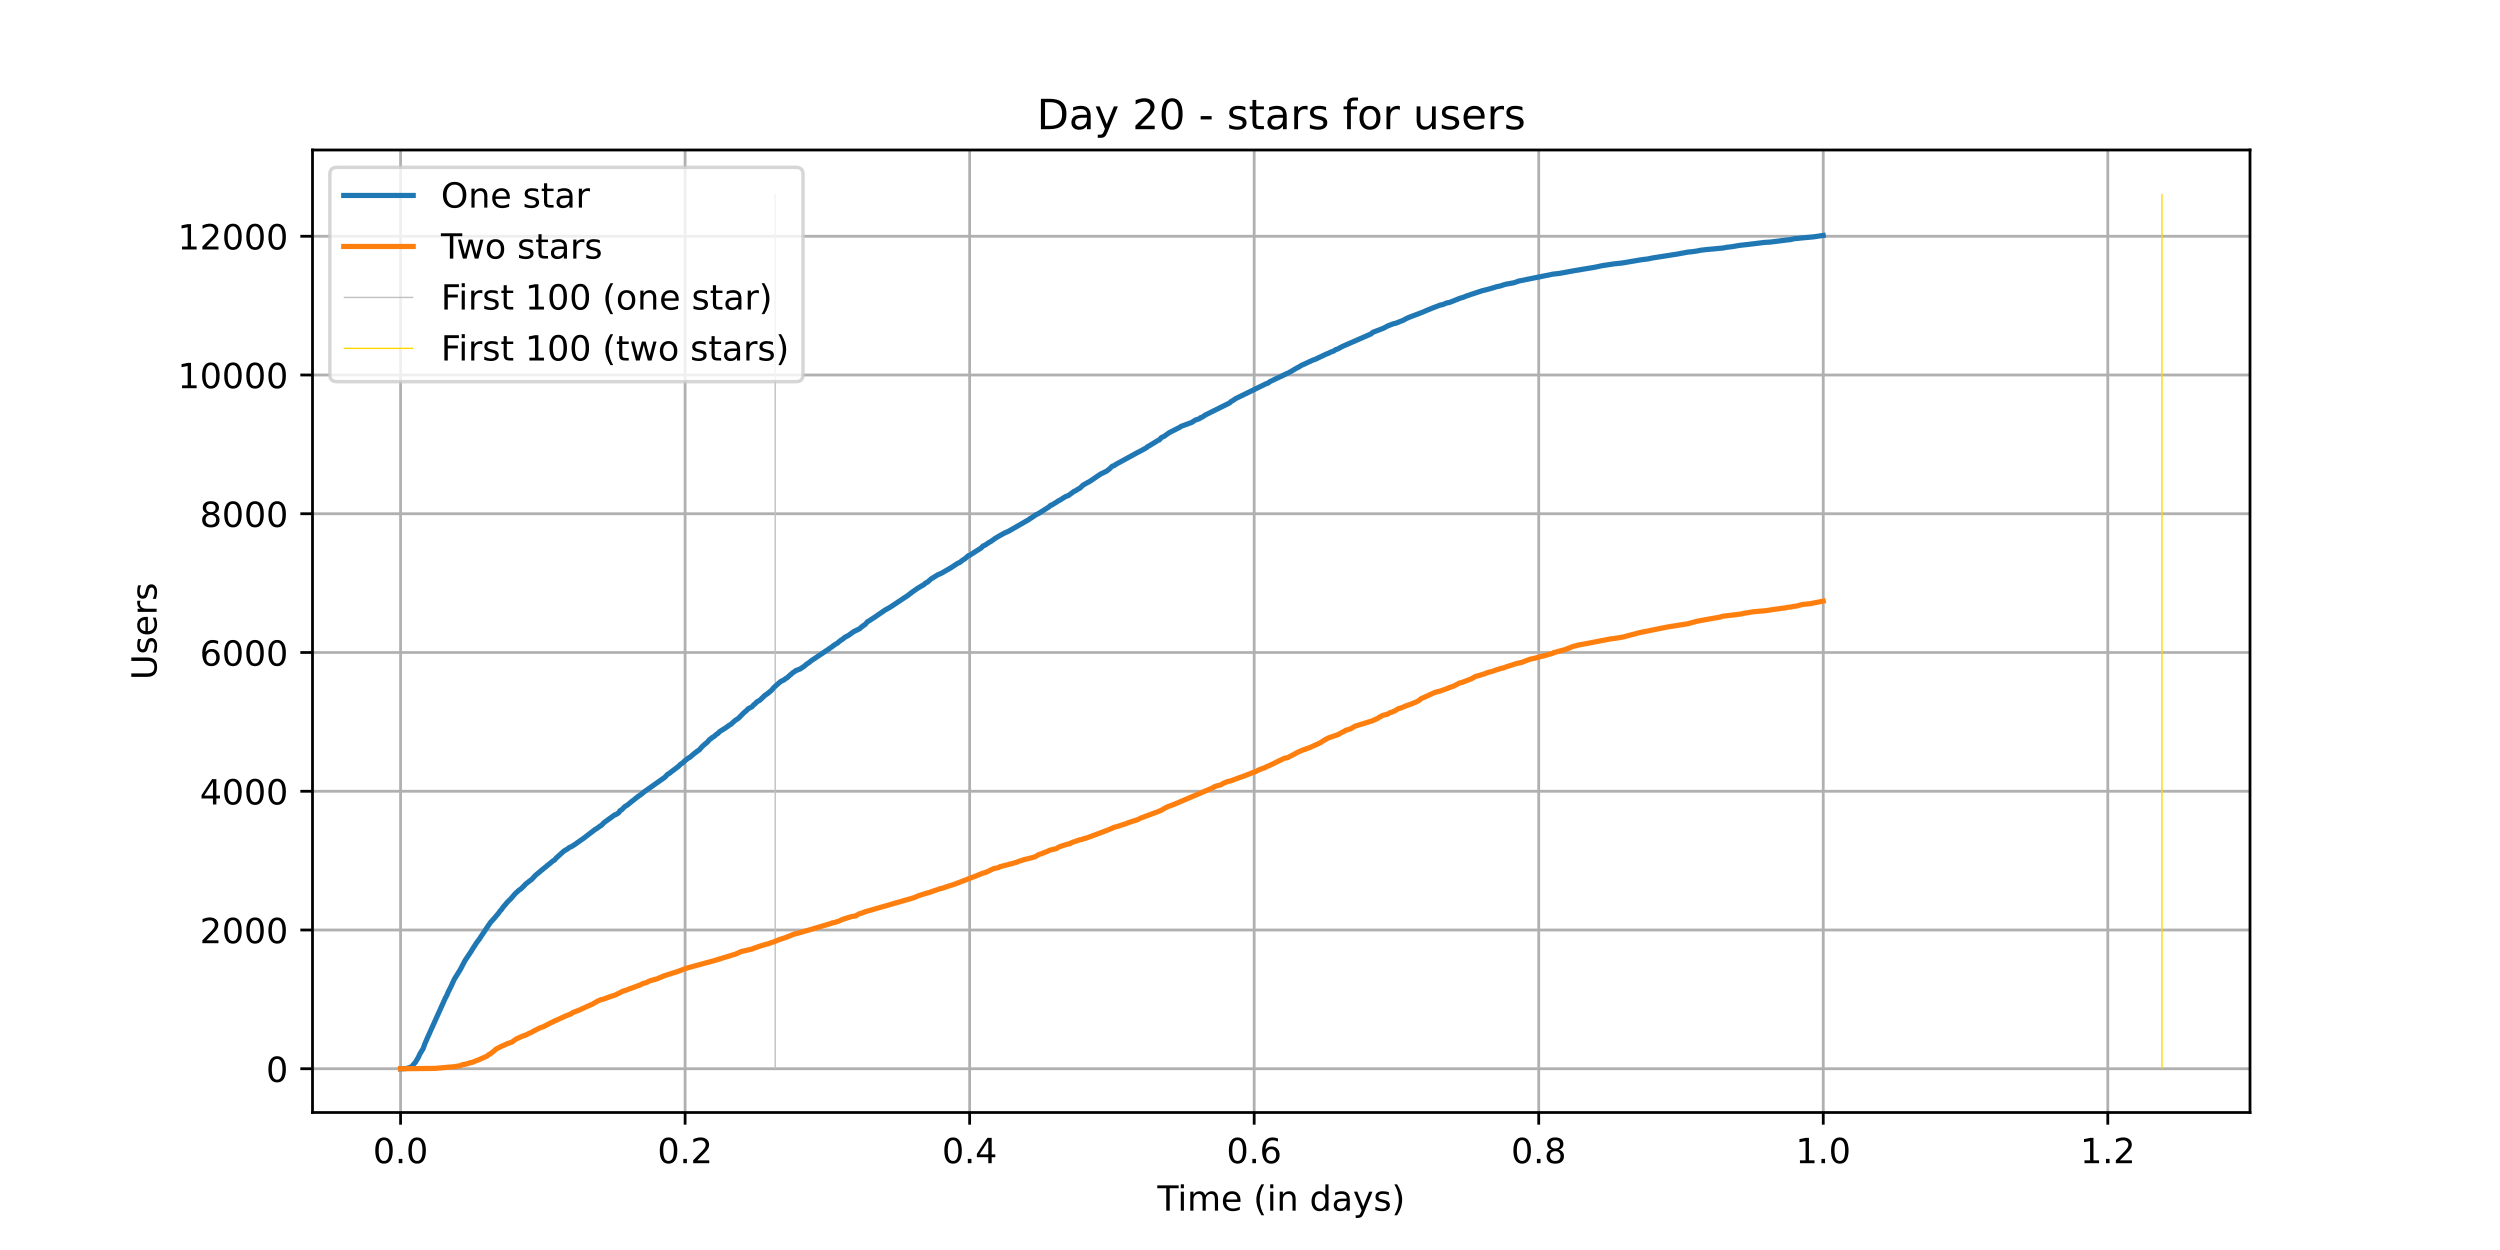 <?xml version="1.0" encoding="utf-8" standalone="no"?>
<!DOCTYPE svg PUBLIC "-//W3C//DTD SVG 1.1//EN"
  "http://www.w3.org/Graphics/SVG/1.1/DTD/svg11.dtd">
<!-- Created with matplotlib (https://matplotlib.org/) -->
<svg height="360pt" version="1.1" viewBox="0 0 720 360" width="720pt" xmlns="http://www.w3.org/2000/svg" xmlns:xlink="http://www.w3.org/1999/xlink">
 <defs>
  <style type="text/css">*{stroke-linecap:butt;stroke-linejoin:round;}</style>
 </defs>
 <g id="figure_1">
  <g id="patch_1">
   <path d="M 0 360 
L 720 360 
L 720 0 
L 0 0 
z
" style="fill:#ffffff;"/>
  </g>
  <g id="axes_1">
   <g id="patch_2">
    <path d="M 90 320.4 
L 648 320.4 
L 648 43.2 
L 90 43.2 
z
" style="fill:#ffffff;"/>
   </g>
   <g id="matplotlib.axis_1">
    <g id="xtick_1">
     <g id="line2d_1">
      <path clip-path="url(#p0e2bf2581a)" d="M 115.364 320.4 
L 115.364 43.2 
" style="fill:none;stroke:#b0b0b0;stroke-linecap:square;stroke-width:0.8;"/>
     </g>
     <g id="line2d_2">
      <defs>
       <path d="M 0 0 
L 0 3.5 
" id="mcbd7e2a785" style="stroke:#000000;stroke-width:0.8;"/>
      </defs>
      <g>
       <use style="stroke:#000000;stroke-width:0.8;" x="115.364" xlink:href="#mcbd7e2a785" y="320.4"/>
      </g>
     </g>
     <g id="text_1">
      <!-- 0.0 -->
      <g transform="translate(107.412 334.998)scale(0.1 -0.1)">
       <defs>
        <path d="M 31.781 66.406 
Q 24.172 66.406 20.328 58.906 
Q 16.5 51.422 16.5 36.375 
Q 16.5 21.391 20.328 13.891 
Q 24.172 6.391 31.781 6.391 
Q 39.453 6.391 43.281 13.891 
Q 47.125 21.391 47.125 36.375 
Q 47.125 51.422 43.281 58.906 
Q 39.453 66.406 31.781 66.406 
z
M 31.781 74.219 
Q 44.047 74.219 50.516 64.516 
Q 56.984 54.828 56.984 36.375 
Q 56.984 17.969 50.516 8.266 
Q 44.047 -1.422 31.781 -1.422 
Q 19.531 -1.422 13.062 8.266 
Q 6.594 17.969 6.594 36.375 
Q 6.594 54.828 13.062 64.516 
Q 19.531 74.219 31.781 74.219 
z
" id="DejaVuSans-48"/>
        <path d="M 10.688 12.406 
L 21 12.406 
L 21 0 
L 10.688 0 
z
" id="DejaVuSans-46"/>
       </defs>
       <use xlink:href="#DejaVuSans-48"/>
       <use x="63.623" xlink:href="#DejaVuSans-46"/>
       <use x="95.41" xlink:href="#DejaVuSans-48"/>
      </g>
     </g>
    </g>
    <g id="xtick_2">
     <g id="line2d_3">
      <path clip-path="url(#p0e2bf2581a)" d="M 197.31 320.4 
L 197.31 43.2 
" style="fill:none;stroke:#b0b0b0;stroke-linecap:square;stroke-width:0.8;"/>
     </g>
     <g id="line2d_4">
      <g>
       <use style="stroke:#000000;stroke-width:0.8;" x="197.31" xlink:href="#mcbd7e2a785" y="320.4"/>
      </g>
     </g>
     <g id="text_2">
      <!-- 0.2 -->
      <g transform="translate(189.359 334.998)scale(0.1 -0.1)">
       <defs>
        <path d="M 19.188 8.297 
L 53.609 8.297 
L 53.609 0 
L 7.328 0 
L 7.328 8.297 
Q 12.938 14.109 22.625 23.891 
Q 32.328 33.688 34.812 36.531 
Q 39.547 41.844 41.422 45.531 
Q 43.312 49.219 43.312 52.781 
Q 43.312 58.594 39.234 62.25 
Q 35.156 65.922 28.609 65.922 
Q 23.969 65.922 18.812 64.312 
Q 13.672 62.703 7.812 59.422 
L 7.812 69.391 
Q 13.766 71.781 18.938 73 
Q 24.125 74.219 28.422 74.219 
Q 39.75 74.219 46.484 68.547 
Q 53.219 62.891 53.219 53.422 
Q 53.219 48.922 51.531 44.891 
Q 49.859 40.875 45.406 35.406 
Q 44.188 33.984 37.641 27.219 
Q 31.109 20.453 19.188 8.297 
z
" id="DejaVuSans-50"/>
       </defs>
       <use xlink:href="#DejaVuSans-48"/>
       <use x="63.623" xlink:href="#DejaVuSans-46"/>
       <use x="95.41" xlink:href="#DejaVuSans-50"/>
      </g>
     </g>
    </g>
    <g id="xtick_3">
     <g id="line2d_5">
      <path clip-path="url(#p0e2bf2581a)" d="M 279.257 320.4 
L 279.257 43.2 
" style="fill:none;stroke:#b0b0b0;stroke-linecap:square;stroke-width:0.8;"/>
     </g>
     <g id="line2d_6">
      <g>
       <use style="stroke:#000000;stroke-width:0.8;" x="279.257" xlink:href="#mcbd7e2a785" y="320.4"/>
      </g>
     </g>
     <g id="text_3">
      <!-- 0.4 -->
      <g transform="translate(271.305 334.998)scale(0.1 -0.1)">
       <defs>
        <path d="M 37.797 64.312 
L 12.891 25.391 
L 37.797 25.391 
z
M 35.203 72.906 
L 47.609 72.906 
L 47.609 25.391 
L 58.016 25.391 
L 58.016 17.188 
L 47.609 17.188 
L 47.609 0 
L 37.797 0 
L 37.797 17.188 
L 4.891 17.188 
L 4.891 26.703 
z
" id="DejaVuSans-52"/>
       </defs>
       <use xlink:href="#DejaVuSans-48"/>
       <use x="63.623" xlink:href="#DejaVuSans-46"/>
       <use x="95.41" xlink:href="#DejaVuSans-52"/>
      </g>
     </g>
    </g>
    <g id="xtick_4">
     <g id="line2d_7">
      <path clip-path="url(#p0e2bf2581a)" d="M 361.204 320.4 
L 361.204 43.2 
" style="fill:none;stroke:#b0b0b0;stroke-linecap:square;stroke-width:0.8;"/>
     </g>
     <g id="line2d_8">
      <g>
       <use style="stroke:#000000;stroke-width:0.8;" x="361.204" xlink:href="#mcbd7e2a785" y="320.4"/>
      </g>
     </g>
     <g id="text_4">
      <!-- 0.6 -->
      <g transform="translate(353.252 334.998)scale(0.1 -0.1)">
       <defs>
        <path d="M 33.016 40.375 
Q 26.375 40.375 22.484 35.828 
Q 18.609 31.297 18.609 23.391 
Q 18.609 15.531 22.484 10.953 
Q 26.375 6.391 33.016 6.391 
Q 39.656 6.391 43.531 10.953 
Q 47.406 15.531 47.406 23.391 
Q 47.406 31.297 43.531 35.828 
Q 39.656 40.375 33.016 40.375 
z
M 52.594 71.297 
L 52.594 62.312 
Q 48.875 64.062 45.094 64.984 
Q 41.312 65.922 37.594 65.922 
Q 27.828 65.922 22.672 59.328 
Q 17.531 52.734 16.797 39.406 
Q 19.672 43.656 24.016 45.922 
Q 28.375 48.188 33.594 48.188 
Q 44.578 48.188 50.953 41.516 
Q 57.328 34.859 57.328 23.391 
Q 57.328 12.156 50.688 5.359 
Q 44.047 -1.422 33.016 -1.422 
Q 20.359 -1.422 13.672 8.266 
Q 6.984 17.969 6.984 36.375 
Q 6.984 53.656 15.188 63.938 
Q 23.391 74.219 37.203 74.219 
Q 40.922 74.219 44.703 73.484 
Q 48.484 72.75 52.594 71.297 
z
" id="DejaVuSans-54"/>
       </defs>
       <use xlink:href="#DejaVuSans-48"/>
       <use x="63.623" xlink:href="#DejaVuSans-46"/>
       <use x="95.41" xlink:href="#DejaVuSans-54"/>
      </g>
     </g>
    </g>
    <g id="xtick_5">
     <g id="line2d_9">
      <path clip-path="url(#p0e2bf2581a)" d="M 443.15 320.4 
L 443.15 43.2 
" style="fill:none;stroke:#b0b0b0;stroke-linecap:square;stroke-width:0.8;"/>
     </g>
     <g id="line2d_10">
      <g>
       <use style="stroke:#000000;stroke-width:0.8;" x="443.15" xlink:href="#mcbd7e2a785" y="320.4"/>
      </g>
     </g>
     <g id="text_5">
      <!-- 0.8 -->
      <g transform="translate(435.199 334.998)scale(0.1 -0.1)">
       <defs>
        <path d="M 31.781 34.625 
Q 24.75 34.625 20.719 30.859 
Q 16.703 27.094 16.703 20.516 
Q 16.703 13.922 20.719 10.156 
Q 24.75 6.391 31.781 6.391 
Q 38.812 6.391 42.859 10.172 
Q 46.922 13.969 46.922 20.516 
Q 46.922 27.094 42.891 30.859 
Q 38.875 34.625 31.781 34.625 
z
M 21.922 38.812 
Q 15.578 40.375 12.031 44.719 
Q 8.5 49.078 8.5 55.328 
Q 8.5 64.062 14.719 69.141 
Q 20.953 74.219 31.781 74.219 
Q 42.672 74.219 48.875 69.141 
Q 55.078 64.062 55.078 55.328 
Q 55.078 49.078 51.531 44.719 
Q 48 40.375 41.703 38.812 
Q 48.828 37.156 52.797 32.312 
Q 56.781 27.484 56.781 20.516 
Q 56.781 9.906 50.312 4.234 
Q 43.844 -1.422 31.781 -1.422 
Q 19.734 -1.422 13.25 4.234 
Q 6.781 9.906 6.781 20.516 
Q 6.781 27.484 10.781 32.312 
Q 14.797 37.156 21.922 38.812 
z
M 18.312 54.391 
Q 18.312 48.734 21.844 45.562 
Q 25.391 42.391 31.781 42.391 
Q 38.141 42.391 41.719 45.562 
Q 45.312 48.734 45.312 54.391 
Q 45.312 60.062 41.719 63.234 
Q 38.141 66.406 31.781 66.406 
Q 25.391 66.406 21.844 63.234 
Q 18.312 60.062 18.312 54.391 
z
" id="DejaVuSans-56"/>
       </defs>
       <use xlink:href="#DejaVuSans-48"/>
       <use x="63.623" xlink:href="#DejaVuSans-46"/>
       <use x="95.41" xlink:href="#DejaVuSans-56"/>
      </g>
     </g>
    </g>
    <g id="xtick_6">
     <g id="line2d_11">
      <path clip-path="url(#p0e2bf2581a)" d="M 525.097 320.4 
L 525.097 43.2 
" style="fill:none;stroke:#b0b0b0;stroke-linecap:square;stroke-width:0.8;"/>
     </g>
     <g id="line2d_12">
      <g>
       <use style="stroke:#000000;stroke-width:0.8;" x="525.097" xlink:href="#mcbd7e2a785" y="320.4"/>
      </g>
     </g>
     <g id="text_6">
      <!-- 1.0 -->
      <g transform="translate(517.145 334.998)scale(0.1 -0.1)">
       <defs>
        <path d="M 12.406 8.297 
L 28.516 8.297 
L 28.516 63.922 
L 10.984 60.406 
L 10.984 69.391 
L 28.422 72.906 
L 38.281 72.906 
L 38.281 8.297 
L 54.391 8.297 
L 54.391 0 
L 12.406 0 
z
" id="DejaVuSans-49"/>
       </defs>
       <use xlink:href="#DejaVuSans-49"/>
       <use x="63.623" xlink:href="#DejaVuSans-46"/>
       <use x="95.41" xlink:href="#DejaVuSans-48"/>
      </g>
     </g>
    </g>
    <g id="xtick_7">
     <g id="line2d_13">
      <path clip-path="url(#p0e2bf2581a)" d="M 607.044 320.4 
L 607.044 43.2 
" style="fill:none;stroke:#b0b0b0;stroke-linecap:square;stroke-width:0.8;"/>
     </g>
     <g id="line2d_14">
      <g>
       <use style="stroke:#000000;stroke-width:0.8;" x="607.044" xlink:href="#mcbd7e2a785" y="320.4"/>
      </g>
     </g>
     <g id="text_7">
      <!-- 1.2 -->
      <g transform="translate(599.092 334.998)scale(0.1 -0.1)">
       <use xlink:href="#DejaVuSans-49"/>
       <use x="63.623" xlink:href="#DejaVuSans-46"/>
       <use x="95.41" xlink:href="#DejaVuSans-50"/>
      </g>
     </g>
    </g>
    <g id="text_8">
     <!-- Time (in days) -->
     <g transform="translate(333.327 348.677)scale(0.1 -0.1)">
      <defs>
       <path d="M -0.297 72.906 
L 61.375 72.906 
L 61.375 64.594 
L 35.5 64.594 
L 35.5 0 
L 25.594 0 
L 25.594 64.594 
L -0.297 64.594 
z
" id="DejaVuSans-84"/>
       <path d="M 9.422 54.688 
L 18.406 54.688 
L 18.406 0 
L 9.422 0 
z
M 9.422 75.984 
L 18.406 75.984 
L 18.406 64.594 
L 9.422 64.594 
z
" id="DejaVuSans-105"/>
       <path d="M 52 44.188 
Q 55.375 50.25 60.062 53.125 
Q 64.75 56 71.094 56 
Q 79.641 56 84.281 50.016 
Q 88.922 44.047 88.922 33.016 
L 88.922 0 
L 79.891 0 
L 79.891 32.719 
Q 79.891 40.578 77.094 44.375 
Q 74.312 48.188 68.609 48.188 
Q 61.625 48.188 57.562 43.547 
Q 53.516 38.922 53.516 30.906 
L 53.516 0 
L 44.484 0 
L 44.484 32.719 
Q 44.484 40.625 41.703 44.406 
Q 38.922 48.188 33.109 48.188 
Q 26.219 48.188 22.156 43.531 
Q 18.109 38.875 18.109 30.906 
L 18.109 0 
L 9.078 0 
L 9.078 54.688 
L 18.109 54.688 
L 18.109 46.188 
Q 21.188 51.219 25.484 53.609 
Q 29.781 56 35.688 56 
Q 41.656 56 45.828 52.969 
Q 50 49.953 52 44.188 
z
" id="DejaVuSans-109"/>
       <path d="M 56.203 29.594 
L 56.203 25.203 
L 14.891 25.203 
Q 15.484 15.922 20.484 11.062 
Q 25.484 6.203 34.422 6.203 
Q 39.594 6.203 44.453 7.469 
Q 49.312 8.734 54.109 11.281 
L 54.109 2.781 
Q 49.266 0.734 44.188 -0.344 
Q 39.109 -1.422 33.891 -1.422 
Q 20.797 -1.422 13.156 6.188 
Q 5.516 13.812 5.516 26.812 
Q 5.516 40.234 12.766 48.109 
Q 20.016 56 32.328 56 
Q 43.359 56 49.781 48.891 
Q 56.203 41.797 56.203 29.594 
z
M 47.219 32.234 
Q 47.125 39.594 43.094 43.984 
Q 39.062 48.391 32.422 48.391 
Q 24.906 48.391 20.391 44.141 
Q 15.875 39.891 15.188 32.172 
z
" id="DejaVuSans-101"/>
       <path id="DejaVuSans-32"/>
       <path d="M 31 75.875 
Q 24.469 64.656 21.281 53.656 
Q 18.109 42.672 18.109 31.391 
Q 18.109 20.125 21.312 9.062 
Q 24.516 -2 31 -13.188 
L 23.188 -13.188 
Q 15.875 -1.703 12.234 9.375 
Q 8.594 20.453 8.594 31.391 
Q 8.594 42.281 12.203 53.312 
Q 15.828 64.359 23.188 75.875 
z
" id="DejaVuSans-40"/>
       <path d="M 54.891 33.016 
L 54.891 0 
L 45.906 0 
L 45.906 32.719 
Q 45.906 40.484 42.875 44.328 
Q 39.844 48.188 33.797 48.188 
Q 26.516 48.188 22.312 43.547 
Q 18.109 38.922 18.109 30.906 
L 18.109 0 
L 9.078 0 
L 9.078 54.688 
L 18.109 54.688 
L 18.109 46.188 
Q 21.344 51.125 25.703 53.562 
Q 30.078 56 35.797 56 
Q 45.219 56 50.047 50.172 
Q 54.891 44.344 54.891 33.016 
z
" id="DejaVuSans-110"/>
       <path d="M 45.406 46.391 
L 45.406 75.984 
L 54.391 75.984 
L 54.391 0 
L 45.406 0 
L 45.406 8.203 
Q 42.578 3.328 38.25 0.953 
Q 33.938 -1.422 27.875 -1.422 
Q 17.969 -1.422 11.734 6.484 
Q 5.516 14.406 5.516 27.297 
Q 5.516 40.188 11.734 48.094 
Q 17.969 56 27.875 56 
Q 33.938 56 38.25 53.625 
Q 42.578 51.266 45.406 46.391 
z
M 14.797 27.297 
Q 14.797 17.391 18.875 11.75 
Q 22.953 6.109 30.078 6.109 
Q 37.203 6.109 41.297 11.75 
Q 45.406 17.391 45.406 27.297 
Q 45.406 37.203 41.297 42.844 
Q 37.203 48.484 30.078 48.484 
Q 22.953 48.484 18.875 42.844 
Q 14.797 37.203 14.797 27.297 
z
" id="DejaVuSans-100"/>
       <path d="M 34.281 27.484 
Q 23.391 27.484 19.188 25 
Q 14.984 22.516 14.984 16.5 
Q 14.984 11.719 18.141 8.906 
Q 21.297 6.109 26.703 6.109 
Q 34.188 6.109 38.703 11.406 
Q 43.219 16.703 43.219 25.484 
L 43.219 27.484 
z
M 52.203 31.203 
L 52.203 0 
L 43.219 0 
L 43.219 8.297 
Q 40.141 3.328 35.547 0.953 
Q 30.953 -1.422 24.312 -1.422 
Q 15.922 -1.422 10.953 3.297 
Q 6 8.016 6 15.922 
Q 6 25.141 12.172 29.828 
Q 18.359 34.516 30.609 34.516 
L 43.219 34.516 
L 43.219 35.406 
Q 43.219 41.609 39.141 45 
Q 35.062 48.391 27.688 48.391 
Q 23 48.391 18.547 47.266 
Q 14.109 46.141 10.016 43.891 
L 10.016 52.203 
Q 14.938 54.109 19.578 55.047 
Q 24.219 56 28.609 56 
Q 40.484 56 46.344 49.844 
Q 52.203 43.703 52.203 31.203 
z
" id="DejaVuSans-97"/>
       <path d="M 32.172 -5.078 
Q 28.375 -14.844 24.75 -17.812 
Q 21.141 -20.797 15.094 -20.797 
L 7.906 -20.797 
L 7.906 -13.281 
L 13.188 -13.281 
Q 16.891 -13.281 18.938 -11.516 
Q 21 -9.766 23.484 -3.219 
L 25.094 0.875 
L 2.984 54.688 
L 12.5 54.688 
L 29.594 11.922 
L 46.688 54.688 
L 56.203 54.688 
z
" id="DejaVuSans-121"/>
       <path d="M 44.281 53.078 
L 44.281 44.578 
Q 40.484 46.531 36.375 47.5 
Q 32.281 48.484 27.875 48.484 
Q 21.188 48.484 17.844 46.438 
Q 14.5 44.391 14.5 40.281 
Q 14.5 37.156 16.891 35.375 
Q 19.281 33.594 26.516 31.984 
L 29.594 31.297 
Q 39.156 29.25 43.188 25.516 
Q 47.219 21.781 47.219 15.094 
Q 47.219 7.469 41.188 3.016 
Q 35.156 -1.422 24.609 -1.422 
Q 20.219 -1.422 15.453 -0.562 
Q 10.688 0.297 5.422 2 
L 5.422 11.281 
Q 10.406 8.688 15.234 7.391 
Q 20.062 6.109 24.812 6.109 
Q 31.156 6.109 34.562 8.281 
Q 37.984 10.453 37.984 14.406 
Q 37.984 18.062 35.516 20.016 
Q 33.062 21.969 24.703 23.781 
L 21.578 24.516 
Q 13.234 26.266 9.516 29.906 
Q 5.812 33.547 5.812 39.891 
Q 5.812 47.609 11.281 51.797 
Q 16.75 56 26.812 56 
Q 31.781 56 36.172 55.266 
Q 40.578 54.547 44.281 53.078 
z
" id="DejaVuSans-115"/>
       <path d="M 8.016 75.875 
L 15.828 75.875 
Q 23.141 64.359 26.781 53.312 
Q 30.422 42.281 30.422 31.391 
Q 30.422 20.453 26.781 9.375 
Q 23.141 -1.703 15.828 -13.188 
L 8.016 -13.188 
Q 14.5 -2 17.703 9.062 
Q 20.906 20.125 20.906 31.391 
Q 20.906 42.672 17.703 53.656 
Q 14.5 64.656 8.016 75.875 
z
" id="DejaVuSans-41"/>
      </defs>
      <use xlink:href="#DejaVuSans-84"/>
      <use x="57.959" xlink:href="#DejaVuSans-105"/>
      <use x="85.742" xlink:href="#DejaVuSans-109"/>
      <use x="183.154" xlink:href="#DejaVuSans-101"/>
      <use x="244.678" xlink:href="#DejaVuSans-32"/>
      <use x="276.465" xlink:href="#DejaVuSans-40"/>
      <use x="315.479" xlink:href="#DejaVuSans-105"/>
      <use x="343.262" xlink:href="#DejaVuSans-110"/>
      <use x="406.641" xlink:href="#DejaVuSans-32"/>
      <use x="438.428" xlink:href="#DejaVuSans-100"/>
      <use x="501.904" xlink:href="#DejaVuSans-97"/>
      <use x="563.184" xlink:href="#DejaVuSans-121"/>
      <use x="622.363" xlink:href="#DejaVuSans-115"/>
      <use x="674.463" xlink:href="#DejaVuSans-41"/>
     </g>
    </g>
   </g>
   <g id="matplotlib.axis_2">
    <g id="ytick_1">
     <g id="line2d_15">
      <path clip-path="url(#p0e2bf2581a)" d="M 90 307.8 
L 648 307.8 
" style="fill:none;stroke:#b0b0b0;stroke-linecap:square;stroke-width:0.8;"/>
     </g>
     <g id="line2d_16">
      <defs>
       <path d="M 0 0 
L -3.5 0 
" id="m608a14ae2b" style="stroke:#000000;stroke-width:0.8;"/>
      </defs>
      <g>
       <use style="stroke:#000000;stroke-width:0.8;" x="90" xlink:href="#m608a14ae2b" y="307.8"/>
      </g>
     </g>
     <g id="text_9">
      <!-- 0 -->
      <g transform="translate(76.638 311.599)scale(0.1 -0.1)">
       <use xlink:href="#DejaVuSans-48"/>
      </g>
     </g>
    </g>
    <g id="ytick_2">
     <g id="line2d_17">
      <path clip-path="url(#p0e2bf2581a)" d="M 90 267.84 
L 648 267.84 
" style="fill:none;stroke:#b0b0b0;stroke-linecap:square;stroke-width:0.8;"/>
     </g>
     <g id="line2d_18">
      <g>
       <use style="stroke:#000000;stroke-width:0.8;" x="90" xlink:href="#m608a14ae2b" y="267.84"/>
      </g>
     </g>
     <g id="text_10">
      <!-- 2000 -->
      <g transform="translate(57.55 271.639)scale(0.1 -0.1)">
       <use xlink:href="#DejaVuSans-50"/>
       <use x="63.623" xlink:href="#DejaVuSans-48"/>
       <use x="127.246" xlink:href="#DejaVuSans-48"/>
       <use x="190.869" xlink:href="#DejaVuSans-48"/>
      </g>
     </g>
    </g>
    <g id="ytick_3">
     <g id="line2d_19">
      <path clip-path="url(#p0e2bf2581a)" d="M 90 227.88 
L 648 227.88 
" style="fill:none;stroke:#b0b0b0;stroke-linecap:square;stroke-width:0.8;"/>
     </g>
     <g id="line2d_20">
      <g>
       <use style="stroke:#000000;stroke-width:0.8;" x="90" xlink:href="#m608a14ae2b" y="227.88"/>
      </g>
     </g>
     <g id="text_11">
      <!-- 4000 -->
      <g transform="translate(57.55 231.679)scale(0.1 -0.1)">
       <use xlink:href="#DejaVuSans-52"/>
       <use x="63.623" xlink:href="#DejaVuSans-48"/>
       <use x="127.246" xlink:href="#DejaVuSans-48"/>
       <use x="190.869" xlink:href="#DejaVuSans-48"/>
      </g>
     </g>
    </g>
    <g id="ytick_4">
     <g id="line2d_21">
      <path clip-path="url(#p0e2bf2581a)" d="M 90 187.92 
L 648 187.92 
" style="fill:none;stroke:#b0b0b0;stroke-linecap:square;stroke-width:0.8;"/>
     </g>
     <g id="line2d_22">
      <g>
       <use style="stroke:#000000;stroke-width:0.8;" x="90" xlink:href="#m608a14ae2b" y="187.92"/>
      </g>
     </g>
     <g id="text_12">
      <!-- 6000 -->
      <g transform="translate(57.55 191.719)scale(0.1 -0.1)">
       <use xlink:href="#DejaVuSans-54"/>
       <use x="63.623" xlink:href="#DejaVuSans-48"/>
       <use x="127.246" xlink:href="#DejaVuSans-48"/>
       <use x="190.869" xlink:href="#DejaVuSans-48"/>
      </g>
     </g>
    </g>
    <g id="ytick_5">
     <g id="line2d_23">
      <path clip-path="url(#p0e2bf2581a)" d="M 90 147.96 
L 648 147.96 
" style="fill:none;stroke:#b0b0b0;stroke-linecap:square;stroke-width:0.8;"/>
     </g>
     <g id="line2d_24">
      <g>
       <use style="stroke:#000000;stroke-width:0.8;" x="90" xlink:href="#m608a14ae2b" y="147.96"/>
      </g>
     </g>
     <g id="text_13">
      <!-- 8000 -->
      <g transform="translate(57.55 151.759)scale(0.1 -0.1)">
       <use xlink:href="#DejaVuSans-56"/>
       <use x="63.623" xlink:href="#DejaVuSans-48"/>
       <use x="127.246" xlink:href="#DejaVuSans-48"/>
       <use x="190.869" xlink:href="#DejaVuSans-48"/>
      </g>
     </g>
    </g>
    <g id="ytick_6">
     <g id="line2d_25">
      <path clip-path="url(#p0e2bf2581a)" d="M 90 108 
L 648 108 
" style="fill:none;stroke:#b0b0b0;stroke-linecap:square;stroke-width:0.8;"/>
     </g>
     <g id="line2d_26">
      <g>
       <use style="stroke:#000000;stroke-width:0.8;" x="90" xlink:href="#m608a14ae2b" y="108"/>
      </g>
     </g>
     <g id="text_14">
      <!-- 10000 -->
      <g transform="translate(51.188 111.799)scale(0.1 -0.1)">
       <use xlink:href="#DejaVuSans-49"/>
       <use x="63.623" xlink:href="#DejaVuSans-48"/>
       <use x="127.246" xlink:href="#DejaVuSans-48"/>
       <use x="190.869" xlink:href="#DejaVuSans-48"/>
       <use x="254.492" xlink:href="#DejaVuSans-48"/>
      </g>
     </g>
    </g>
    <g id="ytick_7">
     <g id="line2d_27">
      <path clip-path="url(#p0e2bf2581a)" d="M 90 68.04 
L 648 68.04 
" style="fill:none;stroke:#b0b0b0;stroke-linecap:square;stroke-width:0.8;"/>
     </g>
     <g id="line2d_28">
      <g>
       <use style="stroke:#000000;stroke-width:0.8;" x="90" xlink:href="#m608a14ae2b" y="68.04"/>
      </g>
     </g>
     <g id="text_15">
      <!-- 12000 -->
      <g transform="translate(51.188 71.839)scale(0.1 -0.1)">
       <use xlink:href="#DejaVuSans-49"/>
       <use x="63.623" xlink:href="#DejaVuSans-50"/>
       <use x="127.246" xlink:href="#DejaVuSans-48"/>
       <use x="190.869" xlink:href="#DejaVuSans-48"/>
       <use x="254.492" xlink:href="#DejaVuSans-48"/>
      </g>
     </g>
    </g>
    <g id="text_16">
     <!-- Users -->
     <g transform="translate(45.108 195.801)rotate(-90)scale(0.1 -0.1)">
      <defs>
       <path d="M 8.688 72.906 
L 18.609 72.906 
L 18.609 28.609 
Q 18.609 16.891 22.844 11.734 
Q 27.094 6.594 36.625 6.594 
Q 46.094 6.594 50.344 11.734 
Q 54.594 16.891 54.594 28.609 
L 54.594 72.906 
L 64.5 72.906 
L 64.5 27.391 
Q 64.5 13.141 57.438 5.859 
Q 50.391 -1.422 36.625 -1.422 
Q 22.797 -1.422 15.734 5.859 
Q 8.688 13.141 8.688 27.391 
z
" id="DejaVuSans-85"/>
       <path d="M 41.109 46.297 
Q 39.594 47.172 37.812 47.578 
Q 36.031 48 33.891 48 
Q 26.266 48 22.188 43.047 
Q 18.109 38.094 18.109 28.812 
L 18.109 0 
L 9.078 0 
L 9.078 54.688 
L 18.109 54.688 
L 18.109 46.188 
Q 20.953 51.172 25.484 53.578 
Q 30.031 56 36.531 56 
Q 37.453 56 38.578 55.875 
Q 39.703 55.766 41.062 55.516 
z
" id="DejaVuSans-114"/>
      </defs>
      <use xlink:href="#DejaVuSans-85"/>
      <use x="73.193" xlink:href="#DejaVuSans-115"/>
      <use x="125.293" xlink:href="#DejaVuSans-101"/>
      <use x="186.816" xlink:href="#DejaVuSans-114"/>
      <use x="227.93" xlink:href="#DejaVuSans-115"/>
     </g>
    </g>
   </g>
   <g id="LineCollection_1">
    <path clip-path="url(#p0e2bf2581a)" d="M 223.26 307.8 
L 223.26 55.8 
" style="fill:none;stroke:#c0c0c0;stroke-width:0.4;"/>
   </g>
   <g id="LineCollection_2">
    <path clip-path="url(#p0e2bf2581a)" d="M 622.636 307.8 
L 622.636 55.8 
" style="fill:none;stroke:#ffd700;stroke-width:0.4;"/>
   </g>
   <g id="line2d_29">
    <path clip-path="url(#p0e2bf2581a)" d="M 115.364 307.8 
L 117.042 307.72 
L 118.451 307.32 
L 119.3 306.301 
L 119.58 306.022 
L 120.424 304.623 
L 120.988 303.424 
L 121.837 302.046 
L 122.401 300.507 
L 123.245 298.569 
L 126.631 291.057 
L 128.32 287.3 
L 128.604 286.821 
L 129.168 285.522 
L 129.733 284.423 
L 130.857 281.986 
L 132.55 279.269 
L 133.399 277.63 
L 133.958 276.591 
L 135.651 274.054 
L 136.215 273.115 
L 136.78 272.276 
L 137.344 271.376 
L 137.908 270.657 
L 140.166 267.261 
L 141.29 265.622 
L 142.139 264.703 
L 143.547 263.045 
L 144.111 262.246 
L 144.391 261.986 
L 144.955 261.167 
L 145.52 260.547 
L 146.084 259.848 
L 147.213 258.729 
L 148.341 257.41 
L 148.906 256.891 
L 149.47 256.371 
L 150.034 255.992 
L 150.879 255.173 
L 151.443 254.553 
L 153.136 253.255 
L 154.26 252.056 
L 156.517 250.178 
L 159.339 247.88 
L 159.619 247.76 
L 160.183 247.121 
L 161.591 245.842 
L 162.44 245.083 
L 163.569 244.423 
L 163.849 244.144 
L 164.693 243.764 
L 165.822 243.025 
L 166.386 242.605 
L 168.079 241.426 
L 171.46 238.829 
L 171.745 238.709 
L 172.873 237.87 
L 173.153 237.75 
L 174.002 236.871 
L 177.103 234.633 
L 177.383 234.593 
L 178.232 234.034 
L 178.512 233.514 
L 179.076 233.175 
L 179.92 232.315 
L 180.769 231.796 
L 181.613 231.077 
L 182.457 230.417 
L 183.586 229.518 
L 184.715 228.719 
L 185.559 228.02 
L 191.482 223.844 
L 192.331 222.925 
L 192.611 222.845 
L 193.455 222.186 
L 195.432 220.687 
L 195.992 220.108 
L 196.556 219.768 
L 197.121 219.209 
L 198.249 218.309 
L 198.534 218.21 
L 200.222 216.771 
L 200.507 216.651 
L 200.786 216.331 
L 201.351 216.012 
L 202.2 215.033 
L 203.044 214.274 
L 203.608 213.834 
L 204.452 212.895 
L 204.737 212.775 
L 205.017 212.455 
L 205.581 212.156 
L 206.425 211.416 
L 206.71 211.277 
L 207.274 210.677 
L 208.967 209.638 
L 210.091 208.819 
L 210.375 208.699 
L 211.784 207.44 
L 212.633 206.901 
L 214.321 205.183 
L 214.885 204.743 
L 215.45 204.144 
L 216.578 203.544 
L 217.143 202.905 
L 217.422 202.745 
L 217.987 202.126 
L 218.836 201.666 
L 220.244 200.307 
L 221.088 199.728 
L 221.652 199.249 
L 222.217 198.789 
L 222.781 198.09 
L 223.625 197.33 
L 224.754 196.331 
L 225.608 195.892 
L 225.887 195.772 
L 226.167 195.472 
L 226.731 195.173 
L 227.296 194.633 
L 228.424 193.674 
L 228.989 193.314 
L 229.269 193.075 
L 229.553 193.055 
L 229.833 192.875 
L 230.397 192.695 
L 231.526 191.936 
L 232.375 191.217 
L 232.934 190.877 
L 233.783 190.178 
L 234.627 189.638 
L 238.857 186.801 
L 239.422 186.401 
L 240.266 185.762 
L 241.115 185.243 
L 242.243 184.323 
L 242.523 184.204 
L 243.367 183.504 
L 244.216 183.085 
L 245.909 181.886 
L 247.598 181.067 
L 248.162 180.507 
L 248.446 180.367 
L 248.726 180.088 
L 249.011 179.988 
L 249.855 179.049 
L 250.419 178.729 
L 250.983 178.349 
L 251.548 177.99 
L 254.929 175.672 
L 256.342 174.893 
L 261.417 171.516 
L 262.825 170.437 
L 264.233 169.458 
L 266.211 168.28 
L 266.491 167.94 
L 267.055 167.7 
L 268.184 166.701 
L 270.157 165.502 
L 271.001 165.163 
L 273.822 163.544 
L 274.387 163.165 
L 275.795 162.246 
L 276.359 162.006 
L 277.488 161.147 
L 277.768 161.027 
L 278.897 160.028 
L 279.181 159.988 
L 281.154 158.709 
L 282.562 157.83 
L 283.127 157.231 
L 283.691 157.011 
L 284.82 156.232 
L 285.384 155.932 
L 286.513 155.113 
L 287.077 154.773 
L 287.637 154.433 
L 289.33 153.494 
L 290.458 152.995 
L 296.381 149.598 
L 296.661 149.318 
L 296.946 149.219 
L 298.354 148.24 
L 299.198 147.84 
L 299.763 147.46 
L 302.02 146.042 
L 302.584 145.522 
L 302.864 145.482 
L 304.557 144.443 
L 304.837 144.204 
L 305.121 144.124 
L 306.814 143.045 
L 307.374 142.825 
L 307.659 142.745 
L 309.352 141.486 
L 309.631 141.406 
L 310.48 140.867 
L 311.04 140.567 
L 311.889 139.748 
L 312.733 139.249 
L 313.297 138.929 
L 313.582 138.809 
L 314.146 138.449 
L 316.963 136.531 
L 318.656 135.712 
L 319.5 135.073 
L 320.349 134.254 
L 320.913 134.074 
L 321.473 133.674 
L 322.322 133.215 
L 327.396 130.437 
L 328.525 129.858 
L 330.218 128.919 
L 330.497 128.639 
L 331.062 128.339 
L 333.604 126.781 
L 333.888 126.701 
L 334.452 126.042 
L 335.297 125.642 
L 336.705 124.623 
L 339.806 123.045 
L 340.091 122.825 
L 340.655 122.605 
L 343.192 121.666 
L 344.321 120.947 
L 345.45 120.587 
L 345.73 120.288 
L 346.294 120.108 
L 347.143 119.508 
L 354.19 116.012 
L 354.474 115.692 
L 355.034 115.372 
L 355.883 114.793 
L 364.623 110.517 
L 365.187 110.337 
L 365.752 109.898 
L 370.546 107.62 
L 371.11 107.38 
L 371.959 106.881 
L 373.652 105.882 
L 373.937 105.782 
L 374.781 105.243 
L 378.167 103.684 
L 378.731 103.504 
L 382.112 101.906 
L 382.677 101.706 
L 383.241 101.406 
L 384.09 101.107 
L 384.65 100.707 
L 385.214 100.527 
L 385.778 100.228 
L 386.627 99.768 
L 394.803 96.192 
L 395.367 95.712 
L 398.469 94.513 
L 399.597 93.894 
L 401.29 93.235 
L 401.85 93.135 
L 404.107 92.256 
L 404.956 91.776 
L 405.8 91.396 
L 406.644 91.077 
L 409.181 90.118 
L 410.31 89.658 
L 410.874 89.398 
L 412.847 88.599 
L 414.825 87.84 
L 415.389 87.76 
L 416.797 87.201 
L 417.362 87.141 
L 420.463 85.902 
L 421.592 85.562 
L 422.156 85.302 
L 422.716 85.123 
L 423.565 84.823 
L 426.946 83.704 
L 428.075 83.444 
L 428.924 83.205 
L 430.332 82.805 
L 430.896 82.605 
L 432.305 82.305 
L 432.869 82.086 
L 433.713 81.846 
L 435.971 81.446 
L 437.379 80.947 
L 447.248 78.949 
L 449.225 78.729 
L 453.171 77.99 
L 457.121 77.33 
L 459.374 76.951 
L 460.502 76.711 
L 461.631 76.471 
L 463.04 76.272 
L 464.733 76.012 
L 467.27 75.732 
L 470.656 75.153 
L 472.908 74.773 
L 474.601 74.573 
L 476.01 74.274 
L 483.061 73.175 
L 486.163 72.595 
L 487.292 72.495 
L 488.7 72.296 
L 489.829 72.056 
L 492.086 71.816 
L 493.21 71.716 
L 496.311 71.416 
L 497.16 71.237 
L 498.569 71.077 
L 499.413 70.937 
L 501.106 70.657 
L 503.643 70.377 
L 508.158 69.818 
L 509.846 69.718 
L 514.925 69.079 
L 515.769 68.979 
L 516.898 68.719 
L 517.742 68.659 
L 518.591 68.559 
L 522.256 68.22 
L 523.665 68.02 
L 524.794 67.84 
L 525.073 67.8 
L 525.073 67.8 
" style="fill:none;stroke:#1f77b4;stroke-linecap:square;stroke-width:1.5;"/>
   </g>
   <g id="line2d_30">
    <path clip-path="url(#p0e2bf2581a)" d="M 115.364 307.8 
L 125.218 307.7 
L 130.857 307.201 
L 132.55 306.921 
L 133.114 306.641 
L 133.958 306.501 
L 135.087 306.202 
L 135.371 306.062 
L 135.936 305.982 
L 137.064 305.522 
L 137.908 305.203 
L 139.881 304.323 
L 140.166 304.244 
L 140.725 303.744 
L 141.29 303.464 
L 142.983 302.066 
L 144.676 301.207 
L 144.955 301.127 
L 145.52 300.847 
L 146.084 300.587 
L 147.493 300.088 
L 148.621 299.249 
L 150.599 298.349 
L 151.158 298.21 
L 151.723 297.93 
L 152.572 297.51 
L 152.851 297.43 
L 153.7 296.931 
L 154.824 296.371 
L 155.389 296.072 
L 156.517 295.672 
L 158.775 294.493 
L 159.339 294.274 
L 159.619 294.074 
L 160.183 293.854 
L 163.005 292.555 
L 163.569 292.355 
L 164.133 292.096 
L 164.413 292.036 
L 164.977 291.616 
L 166.95 290.857 
L 167.515 290.577 
L 170.616 289.179 
L 172.309 288.22 
L 173.153 287.9 
L 173.717 287.78 
L 175.69 287.041 
L 177.103 286.601 
L 177.668 286.321 
L 178.232 286.062 
L 179.356 285.462 
L 180.485 285.123 
L 181.334 284.763 
L 181.898 284.583 
L 183.586 283.944 
L 184.15 283.764 
L 185.279 283.205 
L 186.123 283.005 
L 186.688 282.705 
L 187.252 282.445 
L 187.816 282.305 
L 188.665 282.046 
L 189.225 281.906 
L 190.353 281.426 
L 191.202 281.047 
L 195.148 279.808 
L 197.405 278.949 
L 197.969 278.769 
L 198.534 278.609 
L 205.581 276.691 
L 206.71 276.351 
L 211.784 274.793 
L 212.348 274.553 
L 213.477 274.034 
L 214.885 273.734 
L 216.014 273.454 
L 216.578 273.334 
L 217.143 273.075 
L 218.836 272.495 
L 220.808 271.896 
L 221.373 271.796 
L 222.217 271.416 
L 222.781 271.297 
L 224.19 270.697 
L 226.167 270.038 
L 228.145 269.259 
L 228.709 269.019 
L 229.553 268.839 
L 230.682 268.519 
L 231.246 268.339 
L 231.81 268.18 
L 233.219 267.78 
L 239.422 265.922 
L 239.702 265.782 
L 240.266 265.702 
L 241.395 265.342 
L 241.959 265.123 
L 242.523 264.823 
L 243.088 264.643 
L 243.652 264.463 
L 245.345 263.944 
L 246.469 263.784 
L 247.318 263.225 
L 248.162 262.985 
L 249.291 262.545 
L 263.11 258.569 
L 264.518 257.97 
L 267.055 257.171 
L 267.619 257.051 
L 268.464 256.731 
L 270.157 256.152 
L 270.721 255.932 
L 271.285 255.852 
L 272.694 255.352 
L 275.231 254.553 
L 275.515 254.373 
L 275.795 254.333 
L 276.644 253.974 
L 280.869 252.355 
L 283.127 251.436 
L 283.691 251.316 
L 284.82 250.817 
L 286.228 250.138 
L 287.637 249.858 
L 287.921 249.618 
L 290.458 248.979 
L 291.023 248.799 
L 291.587 248.699 
L 292.151 248.499 
L 292.716 248.359 
L 293.56 248 
L 294.124 247.86 
L 294.968 247.56 
L 296.946 247.081 
L 297.505 246.921 
L 298.07 246.761 
L 299.198 246.102 
L 300.047 245.842 
L 300.607 245.582 
L 301.456 245.283 
L 302.3 244.863 
L 304.273 244.383 
L 304.837 244.004 
L 305.686 243.664 
L 307.659 243.065 
L 308.223 242.965 
L 308.503 242.725 
L 309.916 242.226 
L 311.04 241.846 
L 311.604 241.766 
L 312.168 241.506 
L 312.733 241.406 
L 314.706 240.687 
L 319.22 238.989 
L 320.913 238.25 
L 322.037 237.95 
L 322.601 237.77 
L 323.166 237.55 
L 324.015 237.31 
L 325.139 236.871 
L 327.68 236.052 
L 328.525 235.612 
L 330.497 234.873 
L 333.604 233.714 
L 334.452 233.354 
L 335.576 232.695 
L 336.425 232.276 
L 337.834 231.776 
L 349.116 226.961 
L 349.96 226.481 
L 351.368 226.082 
L 351.653 226.002 
L 352.497 225.502 
L 353.626 225.063 
L 354.19 224.963 
L 355.034 224.683 
L 355.598 224.463 
L 357.856 223.624 
L 358.14 223.564 
L 358.704 223.324 
L 361.806 222.126 
L 362.37 221.806 
L 363.779 221.247 
L 364.059 221.207 
L 364.907 220.727 
L 365.472 220.547 
L 366.036 220.248 
L 366.6 220.008 
L 367.165 219.708 
L 368.009 219.289 
L 368.858 218.889 
L 369.982 218.349 
L 370.831 218.21 
L 373.937 216.551 
L 375.63 215.832 
L 375.91 215.832 
L 376.189 215.632 
L 377.038 215.372 
L 380.14 213.974 
L 381.548 213.075 
L 382.397 212.615 
L 382.961 212.375 
L 384.65 211.816 
L 385.498 211.516 
L 386.063 211.157 
L 386.907 210.717 
L 387.191 210.597 
L 387.471 210.357 
L 388.88 209.938 
L 390.293 209.119 
L 395.083 207.64 
L 396.776 206.901 
L 397.34 206.461 
L 397.624 206.401 
L 398.189 206.042 
L 399.597 205.682 
L 400.441 205.183 
L 401.006 205.063 
L 401.85 204.643 
L 402.699 204.104 
L 403.543 203.884 
L 404.956 203.265 
L 406.364 202.785 
L 407.209 202.425 
L 407.773 202.226 
L 408.902 201.586 
L 409.181 201.267 
L 412.003 199.988 
L 413.132 199.468 
L 414.26 199.129 
L 414.825 199.009 
L 416.513 198.389 
L 417.077 198.19 
L 417.362 198.01 
L 417.642 197.97 
L 418.206 197.73 
L 418.77 197.55 
L 419.614 197.071 
L 419.899 196.971 
L 420.179 196.751 
L 421.028 196.551 
L 423.845 195.452 
L 424.973 194.793 
L 426.102 194.513 
L 426.666 194.313 
L 427.51 194.074 
L 428.359 193.714 
L 430.047 193.275 
L 430.612 193.035 
L 432.585 192.415 
L 432.869 192.415 
L 433.433 192.176 
L 434.278 191.896 
L 436.815 191.077 
L 438.228 190.777 
L 439.352 190.337 
L 440.48 189.898 
L 442.173 189.518 
L 443.866 189.059 
L 444.711 188.859 
L 447.248 188.12 
L 447.532 187.92 
L 448.097 187.82 
L 448.661 187.62 
L 449.225 187.48 
L 450.069 187.241 
L 450.634 187.121 
L 451.762 186.661 
L 452.042 186.621 
L 452.606 186.341 
L 453.171 186.122 
L 453.735 186.022 
L 454.299 185.842 
L 455.428 185.622 
L 457.685 185.203 
L 463.604 184.044 
L 465.297 183.824 
L 467.554 183.444 
L 468.963 183.045 
L 470.935 182.545 
L 472.064 182.226 
L 480.24 180.567 
L 486.163 179.628 
L 487.292 179.308 
L 488.136 179.089 
L 488.7 178.929 
L 492.366 178.25 
L 495.467 177.71 
L 496.032 177.49 
L 500.826 176.911 
L 501.39 176.831 
L 502.234 176.631 
L 502.799 176.551 
L 504.772 176.212 
L 508.722 175.852 
L 510.695 175.532 
L 512.388 175.312 
L 513.232 175.173 
L 514.076 175.093 
L 514.925 174.893 
L 515.769 174.833 
L 516.333 174.673 
L 517.462 174.533 
L 518.87 174.134 
L 519.435 174.054 
L 521.408 173.854 
L 521.972 173.734 
L 525.073 173.115 
L 525.073 173.115 
" style="fill:none;stroke:#ff7f0e;stroke-linecap:square;stroke-width:1.5;"/>
   </g>
   <g id="patch_3">
    <path d="M 90 320.4 
L 90 43.2 
" style="fill:none;stroke:#000000;stroke-linecap:square;stroke-linejoin:miter;stroke-width:0.8;"/>
   </g>
   <g id="patch_4">
    <path d="M 648 320.4 
L 648 43.2 
" style="fill:none;stroke:#000000;stroke-linecap:square;stroke-linejoin:miter;stroke-width:0.8;"/>
   </g>
   <g id="patch_5">
    <path d="M 90 320.4 
L 648 320.4 
" style="fill:none;stroke:#000000;stroke-linecap:square;stroke-linejoin:miter;stroke-width:0.8;"/>
   </g>
   <g id="patch_6">
    <path d="M 90 43.2 
L 648 43.2 
" style="fill:none;stroke:#000000;stroke-linecap:square;stroke-linejoin:miter;stroke-width:0.8;"/>
   </g>
   <g id="text_17">
    <!-- Day 20 - stars for users -->
    <g transform="translate(298.609 37.2)scale(0.12 -0.12)">
     <defs>
      <path d="M 19.672 64.797 
L 19.672 8.109 
L 31.594 8.109 
Q 46.688 8.109 53.688 14.938 
Q 60.688 21.781 60.688 36.531 
Q 60.688 51.172 53.688 57.984 
Q 46.688 64.797 31.594 64.797 
z
M 9.812 72.906 
L 30.078 72.906 
Q 51.266 72.906 61.172 64.094 
Q 71.094 55.281 71.094 36.531 
Q 71.094 17.672 61.125 8.828 
Q 51.172 0 30.078 0 
L 9.812 0 
z
" id="DejaVuSans-68"/>
      <path d="M 4.891 31.391 
L 31.203 31.391 
L 31.203 23.391 
L 4.891 23.391 
z
" id="DejaVuSans-45"/>
      <path d="M 18.312 70.219 
L 18.312 54.688 
L 36.812 54.688 
L 36.812 47.703 
L 18.312 47.703 
L 18.312 18.016 
Q 18.312 11.328 20.141 9.422 
Q 21.969 7.516 27.594 7.516 
L 36.812 7.516 
L 36.812 0 
L 27.594 0 
Q 17.188 0 13.234 3.875 
Q 9.281 7.766 9.281 18.016 
L 9.281 47.703 
L 2.688 47.703 
L 2.688 54.688 
L 9.281 54.688 
L 9.281 70.219 
z
" id="DejaVuSans-116"/>
      <path d="M 37.109 75.984 
L 37.109 68.5 
L 28.516 68.5 
Q 23.688 68.5 21.797 66.547 
Q 19.922 64.594 19.922 59.516 
L 19.922 54.688 
L 34.719 54.688 
L 34.719 47.703 
L 19.922 47.703 
L 19.922 0 
L 10.891 0 
L 10.891 47.703 
L 2.297 47.703 
L 2.297 54.688 
L 10.891 54.688 
L 10.891 58.5 
Q 10.891 67.625 15.141 71.797 
Q 19.391 75.984 28.609 75.984 
z
" id="DejaVuSans-102"/>
      <path d="M 30.609 48.391 
Q 23.391 48.391 19.188 42.75 
Q 14.984 37.109 14.984 27.297 
Q 14.984 17.484 19.156 11.844 
Q 23.344 6.203 30.609 6.203 
Q 37.797 6.203 41.984 11.859 
Q 46.188 17.531 46.188 27.297 
Q 46.188 37.016 41.984 42.703 
Q 37.797 48.391 30.609 48.391 
z
M 30.609 56 
Q 42.328 56 49.016 48.375 
Q 55.719 40.766 55.719 27.297 
Q 55.719 13.875 49.016 6.219 
Q 42.328 -1.422 30.609 -1.422 
Q 18.844 -1.422 12.172 6.219 
Q 5.516 13.875 5.516 27.297 
Q 5.516 40.766 12.172 48.375 
Q 18.844 56 30.609 56 
z
" id="DejaVuSans-111"/>
      <path d="M 8.5 21.578 
L 8.5 54.688 
L 17.484 54.688 
L 17.484 21.922 
Q 17.484 14.156 20.5 10.266 
Q 23.531 6.391 29.594 6.391 
Q 36.859 6.391 41.078 11.031 
Q 45.312 15.672 45.312 23.688 
L 45.312 54.688 
L 54.297 54.688 
L 54.297 0 
L 45.312 0 
L 45.312 8.406 
Q 42.047 3.422 37.719 1 
Q 33.406 -1.422 27.688 -1.422 
Q 18.266 -1.422 13.375 4.438 
Q 8.5 10.297 8.5 21.578 
z
M 31.109 56 
z
" id="DejaVuSans-117"/>
     </defs>
     <use xlink:href="#DejaVuSans-68"/>
     <use x="77.002" xlink:href="#DejaVuSans-97"/>
     <use x="138.281" xlink:href="#DejaVuSans-121"/>
     <use x="197.461" xlink:href="#DejaVuSans-32"/>
     <use x="229.248" xlink:href="#DejaVuSans-50"/>
     <use x="292.871" xlink:href="#DejaVuSans-48"/>
     <use x="356.494" xlink:href="#DejaVuSans-32"/>
     <use x="388.281" xlink:href="#DejaVuSans-45"/>
     <use x="424.365" xlink:href="#DejaVuSans-32"/>
     <use x="456.152" xlink:href="#DejaVuSans-115"/>
     <use x="508.252" xlink:href="#DejaVuSans-116"/>
     <use x="547.461" xlink:href="#DejaVuSans-97"/>
     <use x="608.74" xlink:href="#DejaVuSans-114"/>
     <use x="649.854" xlink:href="#DejaVuSans-115"/>
     <use x="701.953" xlink:href="#DejaVuSans-32"/>
     <use x="733.74" xlink:href="#DejaVuSans-102"/>
     <use x="768.945" xlink:href="#DejaVuSans-111"/>
     <use x="830.127" xlink:href="#DejaVuSans-114"/>
     <use x="871.24" xlink:href="#DejaVuSans-32"/>
     <use x="903.027" xlink:href="#DejaVuSans-117"/>
     <use x="966.406" xlink:href="#DejaVuSans-115"/>
     <use x="1018.506" xlink:href="#DejaVuSans-101"/>
     <use x="1080.029" xlink:href="#DejaVuSans-114"/>
     <use x="1121.143" xlink:href="#DejaVuSans-115"/>
    </g>
   </g>
   <g id="legend_1">
    <g id="patch_7">
     <path d="M 97 109.912 
L 229.266 109.912 
Q 231.266 109.912 231.266 107.912 
L 231.266 50.2 
Q 231.266 48.2 229.266 48.2 
L 97 48.2 
Q 95 48.2 95 50.2 
L 95 107.912 
Q 95 109.912 97 109.912 
z
" style="fill:#ffffff;opacity:0.8;stroke:#cccccc;stroke-linejoin:miter;"/>
    </g>
    <g id="line2d_31">
     <path d="M 99 56.298 
L 119 56.298 
" style="fill:none;stroke:#1f77b4;stroke-linecap:square;stroke-width:1.5;"/>
    </g>
    <g id="line2d_32"/>
    <g id="text_18">
     <!-- One star -->
     <g transform="translate(127 59.798)scale(0.1 -0.1)">
      <defs>
       <path d="M 39.406 66.219 
Q 28.656 66.219 22.328 58.203 
Q 16.016 50.203 16.016 36.375 
Q 16.016 22.609 22.328 14.594 
Q 28.656 6.594 39.406 6.594 
Q 50.141 6.594 56.422 14.594 
Q 62.703 22.609 62.703 36.375 
Q 62.703 50.203 56.422 58.203 
Q 50.141 66.219 39.406 66.219 
z
M 39.406 74.219 
Q 54.734 74.219 63.906 63.938 
Q 73.094 53.656 73.094 36.375 
Q 73.094 19.141 63.906 8.859 
Q 54.734 -1.422 39.406 -1.422 
Q 24.031 -1.422 14.812 8.828 
Q 5.609 19.094 5.609 36.375 
Q 5.609 53.656 14.812 63.938 
Q 24.031 74.219 39.406 74.219 
z
" id="DejaVuSans-79"/>
      </defs>
      <use xlink:href="#DejaVuSans-79"/>
      <use x="78.711" xlink:href="#DejaVuSans-110"/>
      <use x="142.09" xlink:href="#DejaVuSans-101"/>
      <use x="203.613" xlink:href="#DejaVuSans-32"/>
      <use x="235.4" xlink:href="#DejaVuSans-115"/>
      <use x="287.5" xlink:href="#DejaVuSans-116"/>
      <use x="326.709" xlink:href="#DejaVuSans-97"/>
      <use x="387.988" xlink:href="#DejaVuSans-114"/>
     </g>
    </g>
    <g id="line2d_33">
     <path d="M 99 70.977 
L 119 70.977 
" style="fill:none;stroke:#ff7f0e;stroke-linecap:square;stroke-width:1.5;"/>
    </g>
    <g id="line2d_34"/>
    <g id="text_19">
     <!-- Two stars -->
     <g transform="translate(127 74.477)scale(0.1 -0.1)">
      <defs>
       <path d="M 4.203 54.688 
L 13.188 54.688 
L 24.422 12.016 
L 35.594 54.688 
L 46.188 54.688 
L 57.422 12.016 
L 68.609 54.688 
L 77.594 54.688 
L 63.281 0 
L 52.688 0 
L 40.922 44.828 
L 29.109 0 
L 18.5 0 
z
" id="DejaVuSans-119"/>
      </defs>
      <use xlink:href="#DejaVuSans-84"/>
      <use x="44.584" xlink:href="#DejaVuSans-119"/>
      <use x="126.371" xlink:href="#DejaVuSans-111"/>
      <use x="187.553" xlink:href="#DejaVuSans-32"/>
      <use x="219.34" xlink:href="#DejaVuSans-115"/>
      <use x="271.439" xlink:href="#DejaVuSans-116"/>
      <use x="310.648" xlink:href="#DejaVuSans-97"/>
      <use x="371.928" xlink:href="#DejaVuSans-114"/>
      <use x="413.041" xlink:href="#DejaVuSans-115"/>
     </g>
    </g>
    <g id="line2d_35">
     <path d="M 99 85.655 
L 119 85.655 
" style="fill:none;stroke:#c0c0c0;stroke-width:0.4;"/>
    </g>
    <g id="text_20">
     <!-- First 100 (one star) -->
     <g transform="translate(127 89.155)scale(0.1 -0.1)">
      <defs>
       <path d="M 9.812 72.906 
L 51.703 72.906 
L 51.703 64.594 
L 19.672 64.594 
L 19.672 43.109 
L 48.578 43.109 
L 48.578 34.812 
L 19.672 34.812 
L 19.672 0 
L 9.812 0 
z
" id="DejaVuSans-70"/>
      </defs>
      <use xlink:href="#DejaVuSans-70"/>
      <use x="50.27" xlink:href="#DejaVuSans-105"/>
      <use x="78.053" xlink:href="#DejaVuSans-114"/>
      <use x="119.166" xlink:href="#DejaVuSans-115"/>
      <use x="171.266" xlink:href="#DejaVuSans-116"/>
      <use x="210.475" xlink:href="#DejaVuSans-32"/>
      <use x="242.262" xlink:href="#DejaVuSans-49"/>
      <use x="305.885" xlink:href="#DejaVuSans-48"/>
      <use x="369.508" xlink:href="#DejaVuSans-48"/>
      <use x="433.131" xlink:href="#DejaVuSans-32"/>
      <use x="464.918" xlink:href="#DejaVuSans-40"/>
      <use x="503.932" xlink:href="#DejaVuSans-111"/>
      <use x="565.113" xlink:href="#DejaVuSans-110"/>
      <use x="628.492" xlink:href="#DejaVuSans-101"/>
      <use x="690.016" xlink:href="#DejaVuSans-32"/>
      <use x="721.803" xlink:href="#DejaVuSans-115"/>
      <use x="773.902" xlink:href="#DejaVuSans-116"/>
      <use x="813.111" xlink:href="#DejaVuSans-97"/>
      <use x="874.391" xlink:href="#DejaVuSans-114"/>
      <use x="915.504" xlink:href="#DejaVuSans-41"/>
     </g>
    </g>
    <g id="line2d_36">
     <path d="M 99 100.333 
L 119 100.333 
" style="fill:none;stroke:#ffd700;stroke-width:0.4;"/>
    </g>
    <g id="text_21">
     <!-- First 100 (two stars) -->
     <g transform="translate(127 103.833)scale(0.1 -0.1)">
      <use xlink:href="#DejaVuSans-70"/>
      <use x="50.27" xlink:href="#DejaVuSans-105"/>
      <use x="78.053" xlink:href="#DejaVuSans-114"/>
      <use x="119.166" xlink:href="#DejaVuSans-115"/>
      <use x="171.266" xlink:href="#DejaVuSans-116"/>
      <use x="210.475" xlink:href="#DejaVuSans-32"/>
      <use x="242.262" xlink:href="#DejaVuSans-49"/>
      <use x="305.885" xlink:href="#DejaVuSans-48"/>
      <use x="369.508" xlink:href="#DejaVuSans-48"/>
      <use x="433.131" xlink:href="#DejaVuSans-32"/>
      <use x="464.918" xlink:href="#DejaVuSans-40"/>
      <use x="503.932" xlink:href="#DejaVuSans-116"/>
      <use x="543.141" xlink:href="#DejaVuSans-119"/>
      <use x="624.928" xlink:href="#DejaVuSans-111"/>
      <use x="686.109" xlink:href="#DejaVuSans-32"/>
      <use x="717.896" xlink:href="#DejaVuSans-115"/>
      <use x="769.996" xlink:href="#DejaVuSans-116"/>
      <use x="809.205" xlink:href="#DejaVuSans-97"/>
      <use x="870.484" xlink:href="#DejaVuSans-114"/>
      <use x="911.598" xlink:href="#DejaVuSans-115"/>
      <use x="963.697" xlink:href="#DejaVuSans-41"/>
     </g>
    </g>
   </g>
  </g>
 </g>
 <defs>
  <clipPath id="p0e2bf2581a">
   <rect height="277.2" width="558" x="90" y="43.2"/>
  </clipPath>
 </defs>
</svg>
